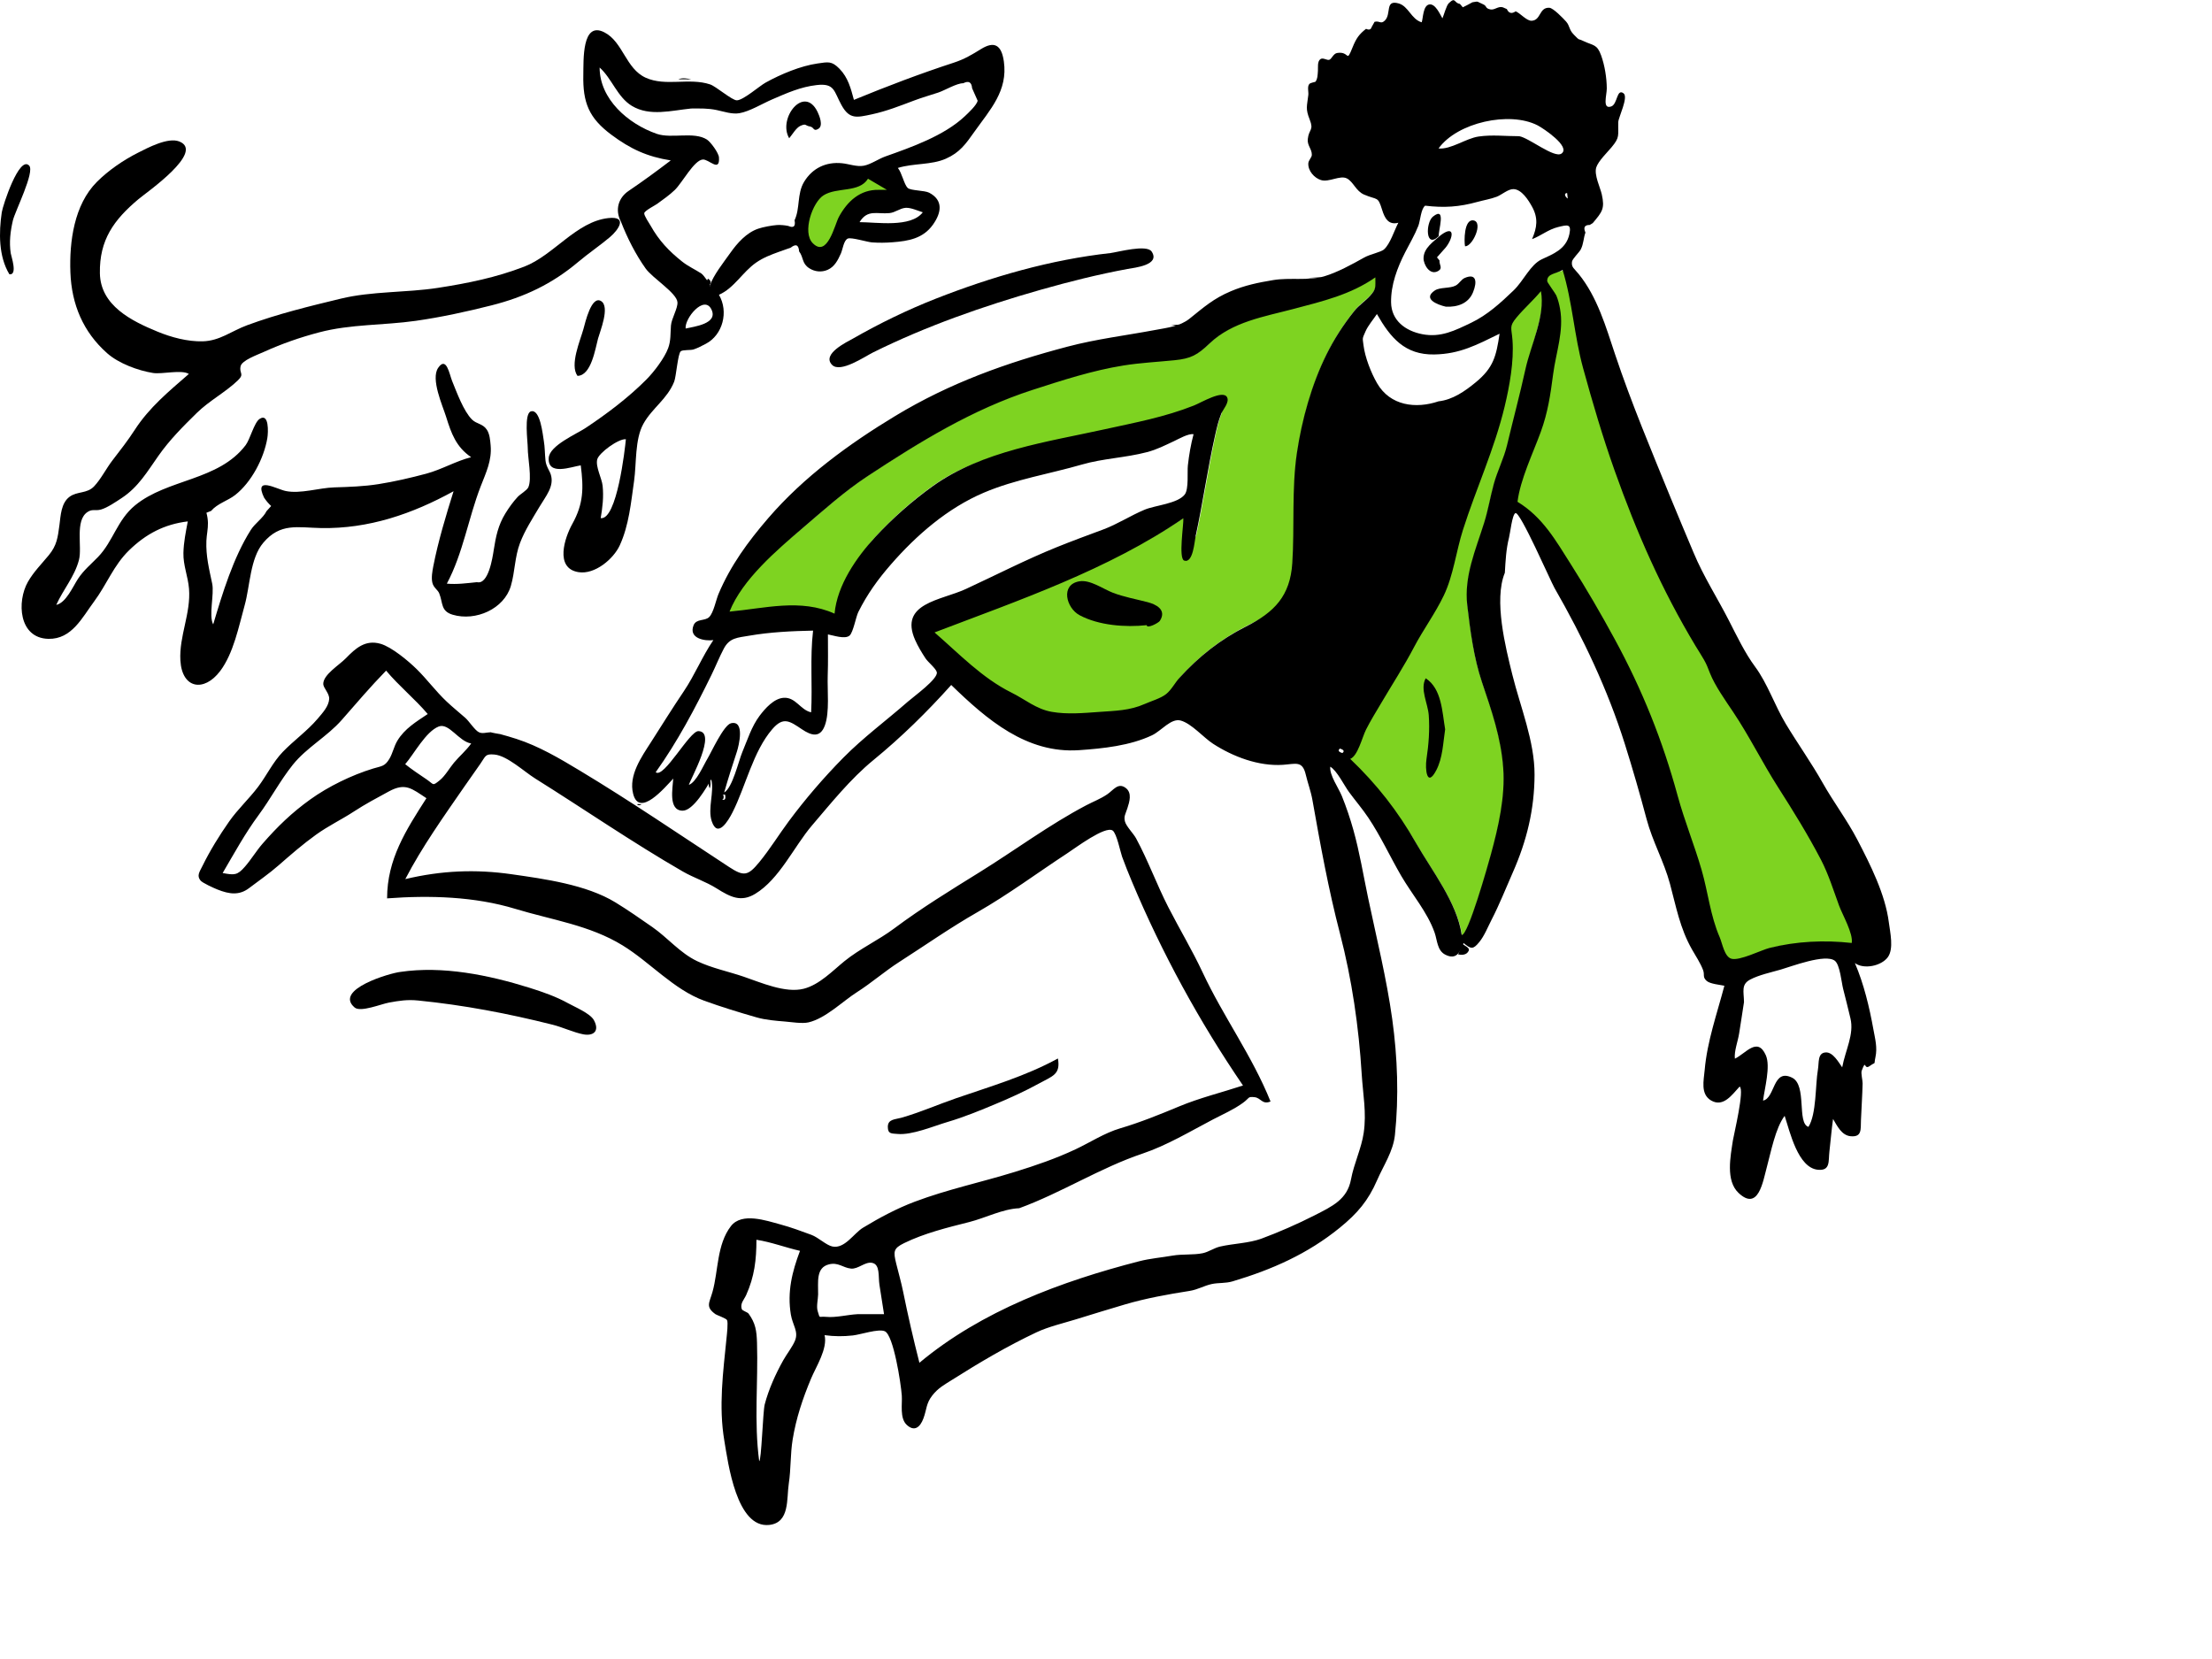 <svg width="640" height="480" viewBox="0 0 640 480" fill="none" xmlns="http://www.w3.org/2000/svg">
<g clip-path="url(#clip0)">
<path fill-rule="evenodd" clip-rule="evenodd" d="M452.444 78.125C455.211 87.169 456.401 96.01 458.724 105.121C461.281 115.149 463.976 125.577 467.477 135.309C474.019 153.499 484.697 165.786 494.763 182.5C502.616 195.539 524.324 239.612 528.362 246.564C530.885 250.908 532.505 257.314 534.238 262.03C535.219 264.699 536.273 271.437 535.808 274.176C528.236 273.331 520.187 272.407 512.779 274.176C510.369 274.752 502.102 279.709 499.779 279.129C497.217 278.489 498.733 274.602 497.762 272.234C495.007 265.519 491.927 258.656 489.914 251.707C487.857 244.603 474.103 200.55 466.315 186.235C462.312 178.879 459.317 171.458 454.855 164.369C450.215 156.997 446.369 149.924 438.75 145.255C439.54 138.871 443.178 131.905 445.286 125.807C447.347 119.842 448.319 114.633 449.074 108.276C449.792 102.238 452.089 96.327 451.211 90.173C450.755 86.972 448.658 84.83 447.883 82C447.437 80.371 446.234 81.803 447.934 79.76C448.728 78.807 451.431 78.803 452.444 78.125ZM446.089 82.841C447.406 89.999 443.067 99.862 441.509 106.922C439.878 114.317 437.927 121.54 436.168 128.884C435.297 132.527 433.622 135.73 432.542 139.258C431.331 143.217 430.77 147.348 429.528 151.323C427.051 159.245 423.637 166.842 424.608 175.274C425.452 182.606 426.462 190.51 428.867 197.474C431.72 205.738 434.403 213.541 435.046 222.348C435.656 230.723 433.621 239.443 431.424 247.469C430.646 250.31 424.775 270.918 422.995 270.622C421.64 261.283 414.403 252.138 409.742 244.043C404.38 234.732 396.527 226.671 388.75 219.257C390.933 218.403 393.005 213.898 394.056 211.773C395.508 208.839 397.196 205.868 398.86 203.054C401.908 197.903 410.501 177.426 413.125 172.298C416.231 166.226 436.953 104.927 436.491 98.575C436.284 95.734 436.12 94.683 437.629 92.534C439.606 89.718 443.827 85.566 446.089 82.841ZM398.111 80C398.111 82.827 398.366 83.341 396.679 85.235C395.252 86.837 393.404 87.995 392.019 89.727C388.914 93.612 386.189 97.822 383.978 102.28C379.682 110.947 376.836 121.202 375.419 130.763C373.855 141.315 374.765 152.14 374.075 162.759C373.818 166.706 373.139 171.368 370.52 174.544C368.178 177.387 363.915 179.47 360.694 181.095C353.32 184.813 347.106 189.728 341.486 195.889C340.115 197.391 339.738 200.815 338.181 202.06C336.609 203.318 331.827 207.05 329.986 207.872C325.707 209.783 309.037 207.975 304.512 207.184C300.001 206.396 293.582 202.634 289.601 200.657C283.951 197.851 276.817 191.902 268.199 182.81C292.604 173.485 320.763 164.69 342.556 149.757C342.68 151.535 345.78 156.45 346.098 154.984C348.135 145.614 349.501 136.119 351.512 126.752C352.046 124.265 352.578 121.769 353.542 119.42C354.025 118.244 348.374 117.341 346.098 118.242C337.617 121.601 328.816 123.24 319.886 125.21C303.429 128.838 284.72 130.229 270.496 140.144C264.428 144.375 258.386 149.777 253.463 155.115C247.998 161.043 242.918 170.817 242.171 179.068C232.292 174.617 219.379 176.539 209.194 177.461C212.89 168.154 224.932 158.976 232.36 152.634C238.495 147.394 244.496 141.965 251.265 137.513C266.368 127.579 281.595 118.173 299.016 112.548C307.637 109.764 316.248 106.953 325.223 105.51C330.116 104.722 335.083 104.481 340.003 103.986C344.802 103.502 346.63 102.476 350.179 99.099C356.809 92.793 365.923 91.387 374.465 89.123C382.862 86.899 390.93 85.007 398.111 80ZM249.971 49.321L261.18 55C256.643 56.841 253.122 58.091 250.615 58.75C246.856 59.739 241.697 74.22 236.859 74.22C232.021 74.22 231.983 61.585 234.375 56.416C235.97 52.969 241.168 50.604 249.971 49.321Z" fill="#7ED321"/>
<path fill-rule="evenodd" clip-rule="evenodd" d="M209.044 231.351C209.748 231.592 210.008 231.136 209.823 229.983C209.118 229.669 208.858 230.124 209.044 231.351ZM453.419 55.834C452.304 55.936 452.935 57.038 453.597 57.45C453.538 56.912 453.479 56.373 453.419 55.834ZM388.391 217.877C389.056 217.368 388.819 216.936 387.681 216.586C387.035 217.112 387.272 217.544 388.391 217.877ZM136.332 215.11C132.717 214.529 129.915 209.048 126.934 210.202C123.202 211.646 119.786 218.166 117.236 221.101C119.202 222.682 121.377 224.101 123.459 225.524C125.606 226.992 125.055 227.511 127.219 225.766C128.794 224.498 130.056 222.212 131.363 220.653C132.932 218.778 134.926 217.112 136.332 215.11ZM219.657 422.741C220.297 422.795 220.731 408.347 221.25 406.359C222.404 401.946 224.415 397.503 226.641 393.534C227.591 391.841 229.288 389.656 230.009 387.917C231.12 385.239 229.323 383.41 228.816 380.335C227.736 373.779 229.168 367.985 231.464 361.906C227.237 360.944 223.159 359.362 218.859 358.702C218.859 364.504 218.285 369.366 215.895 374.687C215.296 376.021 214.09 377.103 214.607 378.734C214.774 379.264 216.251 379.609 216.605 380.098C218.597 382.849 218.918 385.035 219.025 388.465C219.385 399.988 218.126 411.299 219.657 422.741ZM189.715 223.422C192.052 225.397 199.511 211.456 202.077 211.536C207.531 211.705 199.783 225.412 199.308 227.088C201.489 226.31 203.553 221.371 204.72 219.456C205.72 217.815 209.397 209.757 211.498 209.26C215.594 208.291 213.777 215.741 213.204 217.488C211.915 221.419 210.654 225.308 209.529 229.291C211.922 227.985 213.697 220.165 214.772 217.611C216.256 214.08 217.445 210.208 219.76 207.119C221.34 205.012 223.94 202.04 226.791 201.892C230.258 201.711 231.561 205.406 234.685 206.097C235.102 198.223 234.327 190.308 235.248 182.457C229.082 182.586 222.883 182.872 216.796 183.922C213.368 184.513 211.092 184.49 209.403 187.697C208.095 190.182 207.072 192.78 205.836 195.301C201.084 204.996 196.004 214.622 189.715 223.422ZM111.714 194.034C107.212 198.654 103.142 203.432 98.902 208.278C94.65 213.136 88.736 216.253 84.72 221.269C81.05 225.854 78.295 231.131 74.795 235.865C70.922 241.105 67.717 246.975 64.419 252.598C67.818 253.22 68.656 253.29 70.858 250.764C72.681 248.673 74.174 246.156 76.014 244.048C80.292 239.145 84.416 235.152 89.762 231.31C94.987 227.556 101.717 224.271 107.967 222.36C110.404 221.616 111.299 221.804 112.649 219.575C113.617 217.978 113.97 215.978 114.952 214.342C117.073 210.812 120.424 208.828 123.755 206.59C119.991 202.157 115.48 198.535 111.714 194.034ZM412.336 59.509C411.101 60.433 410.936 63.903 410.368 65.344C409.327 67.992 407.85 70.476 406.556 73.004C404.285 77.443 402.399 82.412 402.482 87.503C402.567 92.737 406.624 95.742 411.499 96.691C416.856 97.734 420.967 95.627 425.675 93.375C430.347 91.139 434.203 87.606 437.919 84.037C440.859 81.214 442.734 76.615 446.068 75.031C449.233 73.526 453.119 72.196 454.071 67.731C454.722 64.682 453.483 65.039 450.808 65.69C447.963 66.381 445.902 68.21 443.262 69.192C444.732 65.842 445.085 63.093 443.275 59.81C442.233 57.919 440.279 54.791 437.911 54.715C436.35 54.666 434.486 56.372 433.048 56.921C431.287 57.592 429.337 57.901 427.525 58.4C422.155 59.884 417.851 60.169 412.336 59.509ZM422.917 270.504C424.718 270.805 430.52 250.264 431.316 247.349C433.509 239.322 435.533 230.596 434.925 222.225C434.284 213.396 431.561 205.642 428.768 197.348C426.411 190.349 425.382 182.498 424.524 175.146C423.541 166.703 426.952 159.118 429.427 151.193C430.57 147.531 431.171 143.785 432.176 140.102C433.233 136.227 435.099 132.714 436.044 128.751C437.797 121.402 439.735 114.181 441.365 106.787C442.916 99.753 447.151 91.38 445.841 84.237C443.635 86.904 440.97 89.229 438.791 91.849C436.57 94.523 437.342 94.732 437.611 98.438C438.055 104.558 436.768 111.667 435.343 117.612C432.371 130.008 427.117 141.265 423.282 153.291C421.312 159.474 420.528 166.446 417.74 172.282C415.241 177.514 411.782 182.166 409.131 187.223C406.225 192.765 402.823 197.997 399.645 203.388C398.14 205.942 396.575 208.442 395.238 211.091C394.113 213.324 392.866 218.708 390.662 219.572C398.422 226.997 404.363 234.6 409.711 243.922C414.365 252.036 421.565 261.143 422.917 270.504ZM439.063 145.184C446.388 149.675 450.058 156.273 454.554 163.354C459.038 170.419 463.237 177.651 467.228 185.005C475.169 199.633 481.011 214.164 485.399 230.251C487.378 237.506 490.258 244.551 492.315 251.655C494.215 258.218 494.833 264.897 497.567 271.187C498.322 272.923 498.906 276.764 500.908 277.377C503.267 278.1 509.598 274.863 511.984 274.266C519.733 272.333 527.815 271.943 535.761 272.831C536.226 270.093 533.084 264.694 532.104 262.026C530.486 257.617 529.031 252.916 526.861 248.748C523.123 241.57 518.802 234.588 514.478 227.824C509.896 220.658 506.128 212.97 501.443 205.981C499.281 202.756 496.19 198.405 494.768 194.819C494.065 193.047 493.846 192.363 492.998 190.86C492.259 189.547 491.395 188.253 490.614 186.954C480.763 170.586 473.487 153.973 467.154 136.131C463.687 126.364 460.789 116.533 458.046 106.537C455.467 97.144 454.979 87.456 452.114 78.094C450.43 79.223 447.603 79.065 447.655 81.303C447.665 81.743 450.028 84.876 450.287 85.485C450.81 86.721 451.131 88.026 451.37 89.342C452.534 95.739 450.198 101.944 449.374 108.227C448.576 114.307 447.857 119.285 445.783 124.989C443.539 131.166 439.864 138.709 439.063 145.184ZM270.395 182.982C277.554 189.207 284.186 196.193 292.66 200.398C296.641 202.373 299.805 205.172 304.316 205.959C308.845 206.749 313.516 206.302 318.06 205.979C322.706 205.649 326.909 205.594 331.188 203.685C333.029 202.864 335.829 202.069 337.401 200.813C338.958 199.568 339.939 197.55 341.309 196.049C346.929 189.894 353.145 184.982 360.517 181.268C368.733 177.127 373.28 172.424 373.897 162.948C374.587 152.339 373.677 141.523 375.241 130.98C376.661 121.414 379.499 111.189 383.801 102.523C386.011 98.068 388.736 93.862 391.84 89.981C393.226 88.25 395.073 87.093 396.5 85.493C398.187 83.6 397.933 83.087 397.933 80.262C390.751 85.265 382.684 87.155 374.287 89.378C365.772 91.632 356.609 93.066 350.002 99.345C346.454 102.718 344.625 103.744 339.826 104.226C334.906 104.722 329.94 104.963 325.047 105.749C316.069 107.192 307.464 110 298.84 112.781C281.421 118.402 266.193 127.799 251.091 137.724C244.319 142.175 238.326 147.594 232.186 152.832C224.759 159.169 214.773 167.659 211.077 176.957C221.254 176.037 231.587 173.099 241.464 177.546C242.214 169.281 247.82 161.239 253.289 155.311C258.139 150.055 264.07 144.803 270.004 140.574C284.206 130.455 303.144 127.833 319.676 124.192C328.613 122.223 336.943 120.688 345.429 117.331C347.579 116.481 353.848 112.676 355.031 114.943C355.788 116.391 353.848 118.472 353.365 119.648C352.531 121.678 352.055 123.79 351.571 125.935C349.39 135.613 348.031 145.477 345.921 155.18C345.611 156.609 345.197 163.072 342.628 162.194C340.916 161.609 342.503 151.74 342.38 149.957C320.584 164.881 294.803 173.664 270.395 182.982ZM294.893 349.577C290.049 349.786 285.117 352.393 280.421 353.578C274.091 355.177 267.448 356.805 261.589 359.672C258.471 361.198 258.441 362.091 259.295 365.569C259.966 368.304 260.74 370.951 261.304 373.734C262.705 380.642 264.271 387.462 266.014 394.29C284.053 379.237 307.081 370.724 329.585 364.925C332.769 364.104 336.012 363.852 339.24 363.29C342.067 362.799 345.288 363.149 347.968 362.593C349.69 362.236 351.247 361.076 353.007 360.668C356.815 359.785 361.353 359.715 365.017 358.36C369.92 356.548 375.404 354.152 380.256 351.683C385.551 348.985 389.813 347.015 390.891 341.214C391.746 336.613 393.89 332.315 394.557 327.799C395.425 321.91 394.347 316.678 393.984 310.79C393.144 297.168 391.162 283.399 387.698 270.112C384.376 257.372 382.005 244.33 379.716 231.416C379.27 228.899 378.378 226.58 377.794 224.106C376.821 219.991 374.887 221.046 371.151 221.288C364.162 221.739 356.772 218.952 350.969 215.189C348.228 213.414 344.765 209.353 341.631 208.48C338.839 207.703 335.99 211.473 333.325 212.736C326.957 215.755 319.149 216.571 312.2 217.047C297.039 218.086 285.55 208.22 275.219 198.185C268.284 205.939 260.769 213.312 252.717 219.901C246.081 225.331 240.441 232.382 234.918 238.846C229.729 244.922 225.533 254.37 218.486 258.626C214.377 261.109 211.314 259.538 207.346 257.042C204.197 255.06 200.724 253.979 197.553 252.15C182.913 243.703 169.089 234.163 154.785 225.208C151.657 223.25 146.74 218.643 143.059 218.312C140.331 218.066 140.546 218.748 138.969 221.006C137.44 223.194 135.89 225.367 134.373 227.563C128.426 236.17 122.087 245.055 117.267 254.351C127.759 251.849 137.68 251.464 148.005 252.942C157.505 254.302 169.632 255.944 178.041 261.078C181.633 263.272 185.161 265.735 188.744 268.228C193.242 271.358 196.734 275.734 201.713 278.094C206.008 280.129 210.655 281.051 215.118 282.567C220.134 284.27 227.249 287.445 232.575 286.066C237.114 284.89 240.914 280.866 244.331 278.093C248.776 274.487 254.178 272.02 258.676 268.658C266.648 262.701 274.97 257.61 283.543 252.286C293.781 245.927 303.602 238.618 314.229 233.021C316.318 231.919 318.384 231.156 320.329 229.84C322.157 228.604 323.474 226.34 325.673 227.954C327.629 229.386 326.775 232.026 326.183 233.864C325.629 235.587 325.115 236.139 325.473 237.642C325.806 239.041 327.959 241.187 328.698 242.555C332.191 249.013 334.685 255.946 338.031 262.478C341.287 268.83 344.961 274.942 347.989 281.415C353.966 294.191 362.311 305.512 367.604 318.699C365.166 319.697 364.863 317.642 362.972 317.447C360.905 317.234 361.653 317.627 359.601 319.107C356.849 321.092 353.897 322.346 350.944 323.895C344.369 327.342 337.636 331.399 330.541 333.781C318.354 337.874 307.122 345.107 294.893 349.577ZM504.593 289.928C504.172 292.952 503.631 295.953 503.19 298.971C502.88 301.105 501.685 304.196 501.957 306.307C505.096 304.825 508.475 299.856 510.899 305.291C512.343 308.528 510.533 314.954 510.106 318.438C513.655 317.718 512.853 309.003 518.523 311.816C522.883 313.978 519.832 324.969 523.24 326.039C525.595 322.327 525.207 313.905 525.978 309.486C526.339 307.415 525.821 304.632 528.246 304.498C530.346 304.381 532.009 307.424 533.003 308.815C533.949 303.765 536.504 299.283 535.389 294.634C534.7 291.758 533.994 288.88 533.256 286.015C532.822 284.328 532.361 279.152 530.894 277.993C528.164 275.835 518.192 279.677 515.176 280.543C512.425 281.334 508.918 282.083 506.386 283.416C503.726 284.817 504.542 286.833 504.593 289.928ZM416.223 116.114C420.307 115.667 423.847 113.192 426.981 110.612C432.117 106.384 432.897 103.072 433.873 96.557C427.285 99.767 422.419 102.423 414.987 102.557C406.479 102.71 402.297 97.722 398.384 90.858C397.335 92.458 395.837 94.154 395.071 95.907C394.103 98.122 394.226 97.662 394.506 99.909C394.94 103.379 396.668 107.826 398.425 110.871C402.217 117.445 409.673 118.335 416.223 116.114ZM248.055 380.235H255.779C255.337 377.405 254.894 374.576 254.451 371.746C254.065 369.276 254.706 365.802 252.279 365.372C250.268 365.016 248.273 367.244 246.228 367.044C243.894 366.817 242.552 365.143 239.846 365.816C235.995 366.776 236.765 370.993 236.707 374.532C236.686 375.923 236.15 378.013 236.585 379.364C237.342 381.722 236.71 380.781 239.054 381.011C241.805 381.281 245.22 380.389 248.055 380.235ZM439.549 39.407C442.38 39.857 449.708 45.879 451.777 44.443C454.585 42.493 446.511 37.108 444.857 36.261C436.772 32.117 421.65 35.391 416.215 42.956C419.778 43.302 424.129 40.04 427.783 39.504C431.698 38.929 435.617 39.417 439.549 39.407ZM437.577 195.249C439.881 204.532 444.018 214.479 443.993 224.129C443.967 234.159 441.752 243.262 437.693 252.446C435.662 257.041 433.844 261.686 431.536 266.153C430.469 268.222 429.486 270.757 428.008 272.561C426.186 274.787 425.621 274.622 423.453 272.855C422.485 275.332 421.469 277.886 418.176 276.22C415.805 275.021 415.856 272.048 415.079 269.839C412.999 263.915 408.552 258.806 405.412 253.41C402.192 247.877 399.475 241.926 395.913 236.608C394.198 234.047 392.155 231.662 390.323 229.176C388.934 227.292 386.814 222.934 384.884 221.828C384.629 224.313 387.279 227.93 388.258 230.356C389.543 233.542 390.646 236.818 391.573 240.125C393.375 246.547 394.464 253.259 395.836 259.788C398.288 271.46 401.181 283.057 402.822 294.903C404.349 305.924 404.755 317.312 403.595 328.382C403.097 333.137 400.31 337.158 398.43 341.488C395.875 347.375 392.771 351.046 387.64 355.222C378.321 362.805 368.005 367.343 356.655 370.728C354.538 371.359 352.571 371.085 350.585 371.513C348.356 371.993 346.583 373.128 344.161 373.507C337.909 374.484 331.549 375.634 325.514 377.406C320.756 378.804 316.057 380.259 311.351 381.711C307.765 382.817 303.346 383.846 299.893 385.476C291.376 389.499 283.387 394.219 275.484 399.22C273.167 400.687 271.458 401.575 269.749 403.745C267.901 406.092 268.168 407.752 267.16 410.429C266.22 412.928 264.579 414.336 262.349 412.258C260.265 410.317 261.089 406.22 260.92 403.817C260.665 400.194 258.518 386.341 256.024 385.183C254.223 384.347 248.958 386.145 246.775 386.385C243.945 386.696 241.396 386.689 238.578 386.302C239.509 390.181 236.107 395.425 234.678 398.835C232.242 404.651 230.346 410.316 229.336 416.505C228.648 420.725 228.869 424.962 228.221 429.231C227.552 433.638 228.566 440.547 222.581 441.208C213.081 442.258 210.658 423.252 209.578 416.879C207.883 406.883 209.224 397.034 210.224 386.985C210.306 386.17 210.72 382.59 210.351 381.94C210.051 381.411 207.38 380.497 207.036 380.253C204.025 378.113 205.251 376.975 206.147 373.787C207.86 367.695 207.363 360.084 211.478 354.757C214.626 350.682 221.693 353.158 225.765 354.258C228.799 355.078 231.797 356.181 234.746 357.273C236.784 358.028 239.061 360.287 240.846 360.652C244.407 361.379 247.031 356.832 249.687 355.221C254.479 352.317 259.478 349.646 264.641 347.698C274.129 344.119 283.948 342.064 293.682 339.051C299.642 337.208 305.528 335.192 311.189 332.528C315.373 330.56 319.591 327.789 324.117 326.456C329.818 324.776 335.603 322.441 341.168 320.119C347.086 317.651 353.561 316.068 359.636 314.067C346.99 295.556 336.184 275.755 327.5 255.071C326.498 252.687 325.536 250.288 324.65 247.858C324.198 246.621 323.089 241.075 321.913 240.293C319.776 238.872 311.189 245.312 308.798 246.88C300.129 252.558 291.816 258.765 282.786 263.926C274.965 268.396 267.587 273.579 260.108 278.373C255.989 281.013 252.158 284.379 247.97 287.046C243.793 289.704 238.878 294.655 233.93 295.803C232.084 296.232 228.955 295.708 227.089 295.557C224.459 295.343 221.522 295.107 218.964 294.376C213.948 292.944 208.649 291.318 203.747 289.535C194.936 286.331 188.107 278.427 180.164 273.546C170.59 267.664 159.746 266.198 149.046 262.946C137.339 259.39 124.354 259.002 111.998 259.926C111.998 248.652 117.44 240.196 123.379 230.944C119.101 228.136 117.297 226.386 112.51 228.984C108.958 230.911 105.684 232.645 102.389 234.799C98.811 237.14 95.003 238.936 91.439 241.503C87.566 244.292 84.177 247.252 80.6 250.375C77.911 252.723 74.847 254.858 72.034 256.981C69.255 259.077 66.426 258.774 62.872 257.345C61.825 256.923 58.552 255.452 57.998 254.743C56.882 253.314 57.708 252.317 58.635 250.432C60.779 246.071 63.519 241.645 66.318 237.657C68.817 234.099 72.059 231.127 74.675 227.656C77.159 224.364 78.934 220.539 81.811 217.555C85.029 214.217 88.845 211.538 91.882 207.981C93.397 206.207 95.123 204.315 95.243 202.222C95.335 200.616 93.547 199.06 93.53 197.907C93.492 195.202 98.127 192.451 100.062 190.461C102.903 187.538 105.709 185.013 110.097 186.267C113.318 187.187 118.165 191.247 120.565 193.607C123.585 196.577 126.088 200.015 129.203 202.953C130.954 204.606 132.821 206.114 134.631 207.698C135.701 208.634 137.397 211.319 138.581 211.867C139.639 212.358 140.672 211.894 142.151 211.854C141.485 211.871 144.858 212.439 144.678 212.39C146.274 212.817 147.85 213.281 149.423 213.789C155.89 215.879 161.848 219.404 167.683 222.914C182.504 231.83 196.411 241.332 210.927 250.835C215.227 253.649 216.409 253.449 219.71 249.42C222.79 245.661 225.344 241.484 228.238 237.587C233.007 231.167 238.383 224.922 244.013 219.216C249.809 213.345 256.49 208.429 262.685 202.996C264.405 201.487 271.495 196.392 271.047 194.482C270.794 193.403 268.502 191.582 267.776 190.478C266.693 188.832 265.57 186.974 264.771 185.157C260.065 174.465 272.278 173.733 279.423 170.428C288.147 166.394 296.783 161.937 305.699 158.335C310.176 156.527 314.659 154.876 319.179 153.199C323.34 151.656 327.129 149.153 331.224 147.45C334.24 146.195 340.792 145.717 342.802 143.047C343.988 141.473 343.477 136.5 343.685 134.666C344.03 131.622 344.537 128.595 345.333 125.634C343.838 125.365 341.032 127.007 339.673 127.638C337.056 128.853 334.776 130.049 331.872 130.813C325.659 132.447 319.153 132.633 313.03 134.406C303.713 137.107 293.777 138.669 284.663 142.544C274.169 147.004 265.134 154.85 257.762 163.319C253.957 167.69 250.931 171.892 248.335 177.081C247.662 178.425 246.865 182.928 245.831 183.866C244.514 185.06 241.04 183.804 239.543 183.557C239.543 187.531 239.626 191.511 239.484 195.478C239.332 199.666 240.088 206.09 238.638 209.953C237.279 213.58 234.741 212.83 232.053 211.026C228.481 208.63 226.649 207.255 223.447 210.968C217.877 217.427 215.769 227.461 211.949 235.021C210.697 237.497 207.612 242.682 205.924 237.592C204.695 233.883 206.734 229.152 205.781 225.487C204.479 227.774 200.587 234.576 197.507 234.557C193.269 234.531 194.652 227.951 194.793 225.269C192.294 227.936 184.961 236.651 183.186 229.665C181.823 224.304 185.629 218.983 188.331 214.762C191.476 209.85 194.567 204.863 197.83 200.035C201.023 195.31 203.16 189.956 206.397 185.202C203.929 185.544 199.154 184.737 200.671 180.918C201.465 178.921 203.976 179.76 205.201 178.52C206.478 177.229 207.165 173.563 207.88 171.871C211.401 163.534 216.449 156.679 222.287 149.9C232.603 137.919 245.774 128.355 259.053 120.331C274.876 110.772 291.187 104.959 308.904 100.286C317.299 98.072 325.813 97.054 334.3 95.46C337.822 94.798 341.396 94.425 344.183 92.192C348.339 88.864 351.08 86.399 356.089 84.275C360.137 82.559 363.978 81.767 368.394 81.034C373.125 80.247 378.555 81.293 383.102 79.957C386.881 78.846 391.285 76.434 394.717 74.503C396.446 73.532 399.507 72.984 400.44 72.158C402.242 70.563 403.435 66.587 404.585 64.445C401.739 65.191 400.655 63.169 399.893 60.719C398.626 56.646 398.613 58 394.658 56.294C392.316 55.283 391.558 52.586 389.701 51.629C387.711 50.601 384.552 52.817 382.201 52.097C380.295 51.512 378.431 49.463 378.535 47.282C378.578 46.372 379.537 45.564 379.554 44.823C379.596 43.086 378.177 42.126 378.384 40.221C378.705 37.274 380.202 37.772 378.931 34.578C377.665 31.398 378.159 30.771 378.539 27.475C378.645 26.565 378.177 25.097 378.813 24.323C379.184 23.87 380.541 23.8 380.68 23.572C381.198 22.717 381.214 22.016 381.319 20.45C381.379 19.557 381.103 17.773 382.031 17.113C382.837 16.539 383.981 17.605 384.687 17.267C385.3 16.975 385.831 15.515 386.837 15.339C390.555 14.689 389.42 18.471 391.319 13.751C392.418 11.016 393.263 9.897 395.236 8.342C396.093 8.738 396.628 8.578 396.841 7.861C397.129 7.343 397.419 6.825 397.708 6.308C399.246 5.943 399.467 7.096 400.658 5.964C402.657 4.063 400.6 -0.146 404.638 0.981C407.567 1.798 408.279 5.553 411.342 6.455C411.765 5.232 411.71 1.657 413.489 1.295C415.3 0.927 416.679 4.228 417.338 5.306C417.767 4.379 418.476 1.602 419.182 0.923C421.21 -1.027 420.596 0.863 422.391 1.122C422.673 1.452 422.955 1.783 423.237 2.114C424.176 1.656 425.1 1.172 426.01 0.661C427.978 0.288 427.277 0.492 428.993 1.186C430.366 1.742 429.545 2.377 431.213 2.727C432.424 2.979 433.449 1.722 434.797 2.107C435.189 2.278 435.582 2.45 435.974 2.621C436.529 3.853 437.382 4.071 438.532 3.275C439.887 3.834 441.716 6.08 443.158 6.006C445.917 5.862 445.268 2.065 448.292 2.251C449.414 2.319 452.313 5.335 453.113 6.231C454.234 7.487 453.917 8.572 455.321 9.985C457.357 12.032 456.162 10.934 458.106 11.861C461.002 13.242 462.069 12.72 463.261 16.044C464.299 18.936 464.88 22.533 464.892 25.597C464.898 27.509 463.523 31.725 466.177 30.8C468.039 30.151 467.726 25.535 469.724 26.983C471.244 28.083 468.246 33.964 468.211 35.344C468.111 39.314 468.745 39.632 466.284 42.598C465.118 44.003 462.447 46.592 461.855 48.412C461.155 50.565 463.013 54.294 463.442 56.217C464.372 60.391 463.587 61.272 460.83 64.553C460.534 64.729 460.239 64.907 459.943 65.084C458.471 65.081 458.062 65.815 458.717 67.284C458.131 68.924 458.201 70.504 457.372 72.151C456.919 73.052 454.916 74.874 454.814 75.765C454.634 77.353 455.422 77.631 456.759 79.278C462.15 85.916 464.618 94.518 467.285 102.503C471.981 116.567 477.77 130.284 483.377 144.049C485.562 149.415 487.776 154.568 490.044 159.993C492.866 166.747 496.833 172.914 500.188 179.46C502.506 183.985 504.873 188.952 507.77 192.855C511.416 197.766 513.464 204.078 516.662 209.395C520.076 215.072 524.064 220.668 527.357 226.511C530.507 232.099 534.398 237.215 537.389 242.955C541.122 250.121 545.47 258.731 546.497 266.852C546.861 269.73 547.993 274.477 546.207 276.939C544.358 279.488 539.266 280.554 536.682 278.651C539.266 284.666 540.872 291.405 542.032 297.837C542.532 300.616 543.23 303.069 542.618 305.908C542.07 308.446 542.978 306.968 540.929 308.453C539.212 309.695 540.006 306.192 538.657 309.764C538.373 310.517 538.931 312.607 538.91 313.481C538.833 316.991 538.571 320.564 538.434 324.094C538.331 326.773 538.762 329.032 535.472 328.749C532.834 328.522 531.528 325.721 530.358 323.744C529.918 326.891 529.666 330.033 529.303 333.189C528.981 335.989 529.624 338.755 526.039 338.453C520.161 337.957 517.844 327.304 516.354 322.853C513.676 326.381 512.374 333.387 511.196 337.702C510.075 341.809 508.767 350.552 503.036 345.173C499.218 341.59 500.697 334.54 501.382 329.954C501.608 328.441 504.832 315.149 503.324 314.383C501.169 316.689 498.659 320.456 495.11 318.423C491.921 316.596 492.959 312.537 493.213 309.607C493.935 301.272 496.795 293.282 498.916 285.205C497.709 284.935 494.776 284.695 493.782 283.797C492.508 282.646 493.294 282.087 492.734 280.617C491.978 278.625 490.62 276.602 489.547 274.711C486.052 268.547 484.975 262.403 483.169 255.696C481.425 249.217 478.139 243.515 476.397 236.954C474.465 229.685 472.408 222.542 470.129 215.302C465.153 199.486 457.986 184.427 449.745 170.082C448.663 168.199 439.799 147.855 438.463 148.456C437.511 148.885 436.966 154.149 436.602 155.572C435.76 158.866 435.595 162.329 435.397 165.725C432.149 173.644 435.606 187.309 437.577 195.249Z" fill="black"/>
<path fill-rule="evenodd" clip-rule="evenodd" d="M137.99 168.439C141.299 169.229 142.483 161.515 142.854 159.127C143.453 155.255 144.141 151.925 146.226 148.54C147.241 146.893 148.453 145.2 149.768 143.781C150.536 142.954 152.46 141.877 152.861 140.99C153.972 138.538 152.681 132.373 152.696 129.613C152.706 127.841 151.547 119.596 153.627 119.021C156.329 118.272 157.033 125.792 157.332 127.485C157.674 129.423 157.618 131.292 157.824 133.21C158.015 135 158.99 136.108 159.363 137.301C160.43 140.71 157.896 143.573 156.08 146.644C154.059 150.062 151.871 153.383 150.452 157.115C148.913 161.163 149.011 165.427 147.807 169.526C145.85 176.187 137.643 179.819 130.995 177.865C127.461 176.826 128.204 174.438 127.085 171.686C126.66 170.641 125.469 170.061 125.115 168.674C124.739 167.205 125.083 165.294 125.371 163.811C126.77 156.631 129.038 149.114 131.23 142.129C119.301 148.7 106.667 153.029 92.93 152.783C86.102 152.66 81.128 151.194 76.182 157.029C72.349 161.551 72.354 169.503 70.789 175.126C69.092 181.231 67.561 189.05 63.695 194.157C59.033 200.322 52.666 199.307 52.191 191.087C51.785 184.079 55.271 177.437 54.687 170.323C54.393 166.744 52.983 163.59 53.07 159.965C53.144 156.85 53.755 153.924 54.332 150.857C47.509 151.684 42.224 154.489 37.377 159.193C32.838 163.598 30.945 169.036 27.198 174.073C23.778 178.669 20.751 184.994 14 184.837C5.383 184.637 4.841 174.026 8.072 168.355C9.724 165.457 12.018 163.188 14.118 160.634C16.442 157.808 16.717 155.539 17.196 151.929C17.56 149.176 17.661 145.539 20.137 143.724C22.365 142.089 25.161 142.884 27.222 140.718C29.193 138.648 30.749 135.513 32.52 133.224C34.731 130.366 37.02 127.413 38.987 124.379C43.218 117.848 48.779 113.304 54.639 108.194C52.514 106.869 46.911 108.333 44.279 107.914C39.954 107.224 34.358 105.165 31.008 102.204C24.053 96.055 20.711 88.058 20.368 78.815C20.039 69.938 21.431 59.231 28.027 52.634C31.389 49.271 35.693 46.328 39.941 44.184C42.769 42.757 48.593 39.644 51.863 40.929C59.413 43.899 42.338 55.711 40.086 57.6C32.913 63.621 28.735 69.432 28.902 79.063C29.063 88.428 38.085 92.88 45.631 95.978C49.544 97.585 54.272 98.874 58.644 98.756C63.598 98.624 66.968 95.778 71.481 94.109C80.363 90.824 89.476 88.615 98.632 86.402C107.648 84.221 117.456 84.714 126.689 83.29C135.37 81.951 143.48 80.301 151.685 77.144C160.181 73.875 166.734 64.125 176.001 63.099C181.748 62.463 178.939 66.532 176.456 68.619C173.484 71.115 170.258 73.29 167.285 75.795C159.712 82.174 151.778 85.927 142.18 88.359C135.207 90.124 127.689 91.776 120.28 92.829C110.925 94.16 101.51 93.744 92.32 96.167C86.879 97.602 81.596 99.428 76.463 101.759C74.36 102.713 70.011 104.242 69.622 105.94C69.117 108.138 70.875 108.094 68.756 110.118C65.185 113.529 60.541 115.94 56.935 119.479C52.918 123.422 49.097 127.245 45.844 131.868C42.616 136.453 40.039 140.898 35.26 144.061C33.675 145.11 30.986 146.948 29.185 147.43C27.528 147.874 26.771 147.195 25.352 148.117C21.579 150.568 23.84 158.223 22.844 162.013C21.57 166.867 18.309 170.511 16.279 175.014C19.12 174.399 21.103 169.694 22.564 167.474C24.201 164.985 26.274 163.308 28.358 161.157C32.738 156.634 33.897 150.449 39.104 146.191C48.536 138.478 63.198 139.143 71.068 128.804C72.342 127.129 73.54 122.288 75.069 121.234C77.871 119.305 77.633 125.071 77.345 126.782C76.36 132.625 72.757 139.53 68.046 143.217C65.915 144.888 62.933 145.652 61.083 147.819C60.629 147.998 60.177 148.179 59.724 148.359C59.995 149.322 60.142 150.301 60.164 151.295C60.207 153.032 59.786 154.727 59.715 156.479C59.539 160.889 60.515 164.66 61.398 168.885C62.031 171.903 60.33 178.193 61.685 180.654C64.363 171.665 67.513 161.284 72.587 153.296C73.786 151.406 76.164 149.846 77.108 147.9C77.556 147.402 78.005 146.903 78.454 146.405C77.667 145.676 76.982 144.864 76.399 143.968C73.356 137.573 80.023 141.527 82.682 142.07C86.958 142.943 92.286 141.149 96.726 141.015C101.053 140.884 105.32 140.739 109.549 140.068C114.117 139.343 118.855 138.248 123.324 137.05C127.81 135.846 131.955 133.369 136.316 132.281C131.957 129.301 130.577 125.422 129.069 120.578C128.078 117.393 124.557 109.664 126.773 106.431C129.175 102.925 130.033 108.317 130.811 110.227C132.129 113.456 134.124 118.965 136.566 121.388C137.883 122.695 139.661 122.551 140.837 124.293C141.702 125.575 141.819 127.347 141.954 128.833C142.355 133.221 140.62 136.734 139.073 140.729C135.464 150.043 134.006 160.005 129.286 168.866C132.157 169.141 135.128 168.729 137.99 168.439Z" fill="black"/>
<path fill-rule="evenodd" clip-rule="evenodd" d="M198.375 95.053C200.678 94.511 207.927 93.72 205.824 89.498C203.696 85.226 198.032 92.134 198.375 95.053ZM266.994 61.425C265.641 61.005 263.495 60.026 262.047 60.13C260.331 60.253 259.055 61.497 257.314 61.661C253.761 61.997 251.013 60.481 248.692 64.275C253.631 64.275 263.512 65.95 266.994 61.425ZM173.801 149.91C178.502 150.566 180.838 129.804 181.086 127.084C178.978 126.868 173.295 131.009 172.798 132.916C172.254 135.012 174.129 138.374 174.357 140.552C174.694 143.776 174.336 146.736 173.801 149.91ZM199.997 31.395C194.337 31.947 188.004 33.779 182.81 30.631C178.598 28.08 177.038 22.697 173.49 19.537C173.49 28.65 181.685 35.831 190.024 38.723C194.27 40.195 200.776 37.975 204.527 40.374C205.615 41.07 207.934 44.239 208.019 45.548C208.31 50.01 205.129 46.016 203.328 46.154C200.824 46.345 197.34 52.944 195.253 54.951C193.684 56.46 191.912 57.685 190.139 58.982C189.554 59.41 186.551 60.929 186.401 61.664C186.269 62.315 187.916 64.711 188.263 65.329C190.65 69.583 193.527 72.632 197.301 75.633C199.16 77.112 201.097 77.935 202.962 79.163C203.569 79.565 206.043 82.934 205.324 82.792C206.363 79.636 209.322 75.981 211.291 73.19C213.309 70.33 215.969 67.333 219.352 66.174C220.838 65.665 223.299 65.228 224.846 65.103C225.932 65.065 227.008 65.154 228.073 65.371C229.624 66.055 230.231 65.504 229.893 63.717C231.523 60.333 230.563 56.073 232.634 52.636C235.066 48.601 239.043 46.773 243.6 47.227C245.648 47.432 247.854 48.31 249.882 47.952C251.891 47.597 254.168 45.976 256.134 45.277C263.772 42.561 273.197 39.261 279.185 33.603C280.094 32.746 282.66 30.366 282.862 29.133C282.327 27.93 281.794 26.728 281.26 25.526C281.12 23.764 280.262 23.283 278.688 24.085C276.833 24.046 273.316 26.174 271.46 26.783C269.103 27.556 266.733 28.236 264.415 29.109C260.39 30.624 256.472 32.181 252.247 33.082C247.871 34.014 245.789 34.583 243.486 30.438C241.234 26.386 241.554 24.017 236.313 24.609C231.642 25.136 227.727 26.899 223.42 28.758C220.56 29.993 216.834 32.267 213.925 32.754C211.77 33.115 209.443 32.276 207.366 31.843C204.743 31.297 202.664 31.393 199.997 31.395ZM254.258 54.926H256.611C254.787 53.855 252.962 52.782 251.139 51.71C248.571 55.855 242.153 54.052 238.263 56.522C235.067 58.55 232.068 67.193 235.135 70.341C239.399 74.716 241.498 65.008 242.708 62.772C245.172 58.22 248.882 54.811 254.258 54.926ZM179.688 64.204C177.779 60.602 179.031 57.158 181.864 55.246C185.951 52.489 190.065 49.469 194.073 46.414C187.261 45.346 182.379 43.093 176.825 38.938C170.417 34.144 168.593 29.714 168.773 21.616C168.863 17.552 168.294 5.999 174.855 9.353C180.276 12.123 181.023 19.872 186.855 22.498C192.615 25.092 199.401 22.402 205.46 24.422C207.184 24.998 211.796 29.046 213.198 29.027C215.059 29.001 219.734 24.888 221.494 23.911C225.909 21.462 231.621 19.073 236.54 18.366C239.629 17.923 240.635 17.605 242.874 19.882C245.381 22.432 246.167 25.584 247.062 28.896C256.574 24.98 266.182 21.325 275.962 18.131C279.068 17.117 281.201 15.82 283.851 14.186C287.645 11.846 289.756 12.929 290.446 17.767C291.661 26.288 286.454 31.738 281.928 38.117C279.433 41.634 277.728 44.119 273.671 45.915C269.447 47.784 264.364 47.182 259.777 48.587C260.954 50.02 261.576 53.358 262.612 54.365C263.455 55.184 267.489 55.048 268.85 55.763C272.927 57.906 272.443 61.484 269.916 65.021C267.066 69.011 262.852 69.747 258.248 70.094C256.187 70.249 254.349 70.278 252.287 70.132C250.952 70.038 246.305 68.596 245.299 69.023C244.107 69.528 243.83 72.157 243.288 73.357C242.426 75.266 241.467 77.197 239.438 78.079C237.682 78.841 235.703 78.635 234.107 77.588C231.967 76.187 232.554 74.532 231.207 72.732C231.08 70.837 230.272 70.478 228.782 71.653C227.645 72.051 226.509 72.454 225.375 72.86C223.029 73.714 220.838 74.538 218.773 75.974C214.818 78.723 212.422 83.361 208.014 85.293C210.891 90.209 209.094 96.897 204.254 99.45C203.163 100.025 201.827 100.732 200.667 101.105C199.804 101.383 197.543 101.157 196.96 101.64C196.115 102.339 195.65 108.962 195.058 110.437C193.023 115.51 188.702 118.034 186.144 122.636C183.649 127.126 184.185 134.095 183.459 139.153C182.559 145.418 181.988 151.994 179.305 157.807C177.511 161.696 172.126 166.307 167.372 165.541C160.383 164.414 163.422 155.484 165.565 151.635C168.872 145.7 168.868 141.209 168.03 134.643C165.27 135.053 158.433 137.753 158.761 132.494C158.986 128.908 166.729 125.62 169.443 123.818C175.577 119.747 181.855 115.01 187.035 109.793C189.176 107.637 192.241 103.655 193.331 100.706C194.124 98.553 193.954 96.46 194.127 94.21C194.285 92.139 196.103 89.294 196.013 87.484C195.879 84.799 188.81 80.509 186.788 77.666C183.908 73.616 181.487 68.827 179.688 64.204Z" fill="black"/>
<path fill-rule="evenodd" clip-rule="evenodd" d="M321.29 73.22C323.457 72.937 331.784 70.629 333.214 72.789C335.823 76.73 328.154 77.463 326.225 77.82C317.702 79.397 309.365 81.493 301.1 83.84C284.66 88.51 267.898 94.371 252.586 101.978C250.188 103.169 243.141 108.018 240.741 105.568C237.64 102.405 245.163 98.895 246.886 97.909C254.524 93.54 262.594 89.621 270.791 86.403C286.937 80.066 303.997 75.127 321.29 73.22Z" fill="black"/>
<path fill-rule="evenodd" clip-rule="evenodd" d="M115.8 281.21C128.03 279.386 141.317 282.078 153.186 285.791C156.989 286.981 160.953 288.362 164.434 290.302C166.309 291.345 170.768 293.203 171.829 295.155C173.6 298.41 171.618 299.798 168.769 299.263C166.061 298.754 162.733 297.196 159.905 296.485C146.959 293.226 134.091 290.782 120.979 289.478C117.842 289.165 115.564 289.529 112.54 290.08C110.28 290.492 104.313 292.948 102.614 291.508C96.475 286.304 112.878 281.534 115.8 281.21Z" fill="black"/>
<path fill-rule="evenodd" clip-rule="evenodd" d="M306.085 306.25C306.913 310.89 304.554 311.322 300.612 313.491C296.586 315.706 292.564 317.525 288.311 319.313C283.729 321.239 278.927 323.215 274.154 324.62C270.111 325.812 263.876 328.481 259.677 328.085C257.983 327.926 256.888 328.147 256.875 326.048C256.863 323.771 259.004 323.907 260.771 323.404C266.179 321.865 271.415 319.554 276.732 317.721C286.746 314.272 296.777 311.359 306.085 306.25Z" fill="black"/>
<path fill-rule="evenodd" clip-rule="evenodd" d="M2.718 79.362C-0.418 74.185 -0.355 67.283 0.513 61.433C0.805 59.461 5.563 44.883 8.438 47.913C10.143 49.71 4.339 61.159 3.731 63.775C2.998 66.93 2.621 70.05 3.105 73.274C3.236 74.146 5.189 79.678 2.718 79.362Z" fill="black"/>
<path fill-rule="evenodd" clip-rule="evenodd" d="M167.084 108.75C164.787 105.609 167.862 98.58 168.793 95.241C169.366 93.183 171.118 85.454 173.895 87.104C176.591 88.706 173.573 95.95 173.033 97.951C172.233 100.918 171.068 108.675 167.084 108.75Z" fill="black"/>
<path fill-rule="evenodd" clip-rule="evenodd" d="M421.875 276.138C422.297 275.134 422.719 274.13 423.141 273.125C424.214 273.94 425.711 274.341 424.619 275.577C423.948 276.338 422.818 276.336 421.875 276.138Z" fill="black"/>
<path fill-rule="evenodd" clip-rule="evenodd" d="M383.125 80.173C381.244 80.462 379.989 80.477 378.125 80.433C379.792 80.347 381.459 80.26 383.125 80.173Z" fill="black"/>
<path fill-rule="evenodd" clip-rule="evenodd" d="M444.069 226.25C444.065 225 444.06 223.749 444.056 222.5C444.06 223.752 444.065 225.001 444.069 226.25Z" fill="black"/>
<path fill-rule="evenodd" clip-rule="evenodd" d="M141.568 132.5C141.564 131.249 141.56 129.999 141.557 128.75C141.561 130.001 141.565 131.251 141.568 132.5Z" fill="black"/>
<path fill-rule="evenodd" clip-rule="evenodd" d="M200 22.971C198.75 22.963 197.499 22.956 196.25 22.948C197.506 22.44 198.753 22.684 200 22.971Z" fill="black"/>
<path fill-rule="evenodd" clip-rule="evenodd" d="M208.462 408.125C208.447 408.959 208.43 409.793 208.413 410.625C208.429 409.79 208.445 408.957 208.462 408.125Z" fill="black"/>
<path fill-rule="evenodd" clip-rule="evenodd" d="M50.625 108.427C51.253 108.434 51.879 108.44 52.5 108.448C51.871 108.442 51.248 108.434 50.625 108.427Z" fill="black"/>
<path fill-rule="evenodd" clip-rule="evenodd" d="M403.453 329.375C403.443 328.54 403.433 327.705 403.422 326.875C403.432 327.711 403.442 328.543 403.453 329.375Z" fill="black"/>
<path fill-rule="evenodd" clip-rule="evenodd" d="M435.254 165.625C435.293 164.79 435.332 163.957 435.371 163.125C435.332 163.96 435.293 164.793 435.254 165.625Z" fill="black"/>
<path fill-rule="evenodd" clip-rule="evenodd" d="M378.506 39.375C378.461 40.209 378.416 41.044 378.369 41.875C378.414 41.04 378.46 40.208 378.506 39.375Z" fill="black"/>
<path fill-rule="evenodd" clip-rule="evenodd" d="M539.05 313.75C539.058 312.915 539.067 312.081 539.075 311.25C539.066 312.085 539.058 312.917 539.05 313.75Z" fill="black"/>
<path fill-rule="evenodd" clip-rule="evenodd" d="M290.348 25.625C290.325 24.79 290.302 23.955 290.277 23.125C290.3 23.961 290.324 24.793 290.348 25.625Z" fill="black"/>
<path fill-rule="evenodd" clip-rule="evenodd" d="M29.009 79.375C29.045 78.54 29.08 77.706 29.116 76.875C29.079 77.71 29.045 78.543 29.009 79.375Z" fill="black"/>
<path fill-rule="evenodd" clip-rule="evenodd" d="M254.375 70.317C255.002 70.314 255.629 70.311 256.25 70.308C255.62 70.311 254.998 70.314 254.375 70.317Z" fill="black"/>
<path fill-rule="evenodd" clip-rule="evenodd" d="M464.749 28.125C464.708 27.29 464.667 26.457 464.626 25.625C464.667 26.46 464.708 27.292 464.749 28.125Z" fill="black"/>
<path fill-rule="evenodd" clip-rule="evenodd" d="M52.812 157.5C52.813 158.335 52.813 159.17 52.813 160C52.812 159.164 52.812 158.332 52.812 157.5Z" fill="black"/>
<path fill-rule="evenodd" clip-rule="evenodd" d="M542.889 302.5C542.837 301.666 542.787 300.832 542.736 300C542.787 300.835 542.838 301.667 542.889 302.5Z" fill="black"/>
<path fill-rule="evenodd" clip-rule="evenodd" d="M231.875 295.967C232.502 295.947 233.129 295.928 233.75 295.908C233.121 295.928 232.498 295.948 231.875 295.967Z" fill="black"/>
<path fill-rule="evenodd" clip-rule="evenodd" d="M435.386 182.5C435.337 181.666 435.288 180.832 435.239 180C435.288 180.834 435.337 181.667 435.386 182.5Z" fill="black"/>
<path fill-rule="evenodd" clip-rule="evenodd" d="M135.625 280.929C134.791 280.935 133.958 280.941 133.125 280.946C133.959 280.941 134.791 280.935 135.625 280.929Z" fill="black"/>
<path fill-rule="evenodd" clip-rule="evenodd" d="M115.625 280.82C114.791 280.898 113.958 280.977 113.125 281.055C113.959 280.976 114.792 280.898 115.625 280.82Z" fill="black"/>
<path fill-rule="evenodd" clip-rule="evenodd" d="M434.715 176.875C434.697 176.25 434.678 175.624 434.66 175C434.678 175.625 434.697 176.25 434.715 176.875Z" fill="black"/>
<path fill-rule="evenodd" clip-rule="evenodd" d="M462.865 55C462.829 54.374 462.795 53.749 462.76 53.125C462.796 53.751 462.83 54.376 462.865 55Z" fill="black"/>
<path fill-rule="evenodd" clip-rule="evenodd" d="M271.555 60.625C271.56 59.999 271.565 59.375 271.57 58.75C271.566 59.376 271.561 60 271.555 60.625Z" fill="black"/>
<path fill-rule="evenodd" clip-rule="evenodd" d="M184.592 232.638C184.936 232.658 185.28 232.678 185.625 232.698C184.854 233.362 183.953 232.679 184.592 232.638Z" fill="black"/>
<path fill-rule="evenodd" clip-rule="evenodd" d="M222.5 295.323C222.919 295.316 223.336 295.308 223.75 295.302C223.33 295.31 222.915 295.316 222.5 295.323Z" fill="black"/>
<path fill-rule="evenodd" clip-rule="evenodd" d="M542.258 297.5C542.211 296.874 542.164 296.249 542.117 295.625C542.165 296.251 542.211 296.875 542.258 297.5Z" fill="black"/>
<path fill-rule="evenodd" clip-rule="evenodd" d="M54.767 174.375C54.714 175.001 54.661 175.626 54.608 176.25C54.661 175.624 54.714 174.999 54.767 174.375Z" fill="black"/>
<path fill-rule="evenodd" clip-rule="evenodd" d="M341.25 93.897C340.502 94.454 339.599 94.143 338.75 94.124C339.584 94.048 340.417 93.973 341.25 93.897Z" fill="black"/>
<path fill-rule="evenodd" clip-rule="evenodd" d="M538.423 321.875C538.433 321.249 538.443 320.623 538.452 320C538.442 320.627 538.433 321.251 538.423 321.875Z" fill="black"/>
<path fill-rule="evenodd" clip-rule="evenodd" d="M397.114 345C397.163 344.374 397.212 343.748 397.261 343.125C397.212 343.752 397.163 344.376 397.114 345Z" fill="black"/>
<path fill-rule="evenodd" clip-rule="evenodd" d="M43.75 107.776C44.169 107.8 44.587 107.824 45 107.849C44.581 107.825 44.165 107.8 43.75 107.776Z" fill="black"/>
<path fill-rule="evenodd" clip-rule="evenodd" d="M321.25 73.336C320.416 73.404 319.584 73.471 318.75 73.539C319.584 73.471 320.416 73.404 321.25 73.336Z" fill="black"/>
<path fill-rule="evenodd" clip-rule="evenodd" d="M261.021 405C260.965 405.625 260.909 406.251 260.854 406.875C260.909 406.247 260.965 405.624 261.021 405Z" fill="black"/>
<path fill-rule="evenodd" clip-rule="evenodd" d="M138.125 168.343C137.292 168.406 136.459 168.468 135.625 168.532C136.459 168.468 137.292 168.406 138.125 168.343Z" fill="black"/>
<path fill-rule="evenodd" clip-rule="evenodd" d="M243.125 380.412C244.791 380.346 246.458 380.279 248.125 380.214C246.459 380.279 244.791 380.345 243.125 380.412Z" fill="black"/>
<path fill-rule="evenodd" clip-rule="evenodd" d="M395.251 321.875C395.292 320.832 395.334 319.79 395.374 318.75C395.333 319.792 395.292 320.834 395.251 321.875Z" fill="black"/>
<path fill-rule="evenodd" clip-rule="evenodd" d="M428.75 39.801C429.791 39.725 430.833 39.65 431.875 39.574C430.834 39.65 429.791 39.725 428.75 39.801Z" fill="black"/>
<path fill-rule="evenodd" clip-rule="evenodd" d="M131.25 252.087C132.292 252.154 133.334 252.221 134.375 252.288C133.333 252.221 132.291 252.154 131.25 252.087Z" fill="black"/>
<path fill-rule="evenodd" clip-rule="evenodd" d="M205.344 228.125C204.904 227.187 204.927 226.354 205.415 225.625C205.676 226.476 205.652 227.309 205.344 228.125Z" fill="black"/>
<path fill-rule="evenodd" clip-rule="evenodd" d="M504.673 287.5C504.683 288.335 504.691 289.17 504.702 290C504.693 289.164 504.684 288.332 504.673 287.5Z" fill="black"/>
<path fill-rule="evenodd" clip-rule="evenodd" d="M254.077 369.375C254.067 368.54 254.057 367.705 254.048 366.875C254.058 367.713 254.068 368.544 254.077 369.375Z" fill="black"/>
<path fill-rule="evenodd" clip-rule="evenodd" d="M224.375 285.833C225.209 285.903 226.042 285.973 226.875 286.043C226.041 285.973 225.209 285.902 224.375 285.833Z" fill="black"/>
<path fill-rule="evenodd" clip-rule="evenodd" d="M208.79 231.199C208.661 230.194 208.842 229.822 209.335 230.079C209.464 231.023 209.283 231.396 208.79 231.199Z" fill="black"/>
<path fill-rule="evenodd" clip-rule="evenodd" d="M239.7 188.75C239.692 189.376 239.683 190.001 239.675 190.625C239.684 189.999 239.692 189.374 239.7 188.75Z" fill="black"/>
<path fill-rule="evenodd" clip-rule="evenodd" d="M526.57 307.5C526.565 306.874 526.56 306.249 526.555 305.625C526.559 306.251 526.565 306.875 526.57 307.5Z" fill="black"/>
<path fill-rule="evenodd" clip-rule="evenodd" d="M436.875 39.69C437.708 39.688 438.542 39.687 439.375 39.685C438.541 39.687 437.708 39.688 436.875 39.69Z" fill="black"/>
<path fill-rule="evenodd" clip-rule="evenodd" d="M416.25 116.038L418.75 115.837L416.25 116.038Z" fill="black"/>
<path fill-rule="evenodd" clip-rule="evenodd" d="M376.875 220.947C376.457 220.941 376.038 220.934 375.625 220.927C376.045 220.934 376.46 220.941 376.875 220.947Z" fill="black"/>
<path fill-rule="evenodd" clip-rule="evenodd" d="M391.505 340C391.544 339.375 391.582 338.749 391.62 338.125C391.581 338.752 391.543 339.376 391.505 340Z" fill="black"/>
<path fill-rule="evenodd" clip-rule="evenodd" d="M295 349.664C294.581 349.679 294.163 349.696 293.75 349.711C294.17 349.695 294.585 349.679 295 349.664Z" fill="black"/>
<path fill-rule="evenodd" clip-rule="evenodd" d="M239.681 191.25C239.685 191.876 239.69 192.503 239.694 193.125C239.691 192.498 239.686 191.873 239.681 191.25Z" fill="black"/>
<path fill-rule="evenodd" clip-rule="evenodd" d="M201.875 30.937C201.248 30.938 200.621 30.938 200 30.938C200.629 30.938 201.253 30.938 201.875 30.937Z" fill="black"/>
<path fill-rule="evenodd" clip-rule="evenodd" d="M204.847 80.625C205.731 81.2 205.862 81.825 205.239 82.5C204.236 82.421 204.107 81.797 204.847 80.625Z" fill="black"/>
<path fill-rule="evenodd" clip-rule="evenodd" d="M251.875 54.669C252.708 54.681 253.543 54.694 254.375 54.706C253.542 54.694 252.707 54.681 251.875 54.669Z" fill="black"/>
<path fill-rule="evenodd" clip-rule="evenodd" d="M234.065 65C234.063 65.626 234.062 66.252 234.06 66.875C234.062 66.248 234.063 65.624 234.065 65Z" fill="black"/>
<path fill-rule="evenodd" clip-rule="evenodd" d="M218.75 66.047L221.25 65.828L218.75 66.047Z" fill="black"/>
<path fill-rule="evenodd" clip-rule="evenodd" d="M331.774 180.878C325.65 181.552 317.863 180.967 312.331 177.986C308.496 175.919 306.718 169.145 312.287 168.193C315.414 167.658 319.167 170.413 321.931 171.477C325.222 172.742 328.656 173.338 332.044 174.225C334.344 174.827 337.685 176.347 335.585 179.635C335.206 180.228 331.817 182.018 331.774 180.878Z" fill="black"/>
<path fill-rule="evenodd" clip-rule="evenodd" d="M418.125 211.005C417.525 214.937 417.435 219.279 415.549 222.872C412.83 228.052 412.293 222.503 412.722 219.657C413.354 215.461 413.696 211.164 413.381 206.923C413.124 203.448 410.785 199.378 412.497 196.25C417.17 199.277 417.265 206.045 418.125 211.005Z" fill="black"/>
<path fill-rule="evenodd" clip-rule="evenodd" d="M418.338 88.735C415.753 88.143 411.525 86.434 415.168 84.024C416.648 83.044 419.565 83.514 421.218 82.596C422.219 82.04 422.787 80.851 423.79 80.419C427.116 78.989 427.457 81.431 426.206 84.538C424.881 87.824 421.702 88.894 418.338 88.735Z" fill="black"/>
<path fill-rule="evenodd" clip-rule="evenodd" d="M416.842 68.05C421.09 64.874 420.512 68.841 418.267 71.635C417.433 72.577 416.596 73.519 415.759 74.459L416.493 75.358C416.367 76.636 417.562 77.581 416.097 78.418C413.68 79.801 411.864 76.533 411.875 74.724C411.892 71.722 414.849 69.839 416.842 68.05Z" fill="black"/>
<path fill-rule="evenodd" clip-rule="evenodd" d="M416.295 68.305C412.33 72.192 412.478 64.365 414.586 62.678C418.632 59.439 416.026 66.953 416.295 68.305Z" fill="black"/>
<path fill-rule="evenodd" clip-rule="evenodd" d="M423.876 71.246C423.594 69.867 423.557 63.336 426.303 63.771C429.29 64.243 426.001 71.451 423.876 71.246Z" fill="black"/>
<path fill-rule="evenodd" clip-rule="evenodd" d="M418.75 89.036C419.169 89.054 419.587 89.072 420 89.089C419.58 89.072 419.165 89.054 418.75 89.036Z" fill="black"/>
<path fill-rule="evenodd" clip-rule="evenodd" d="M228.336 40C224.954 34.238 232.673 24.4 236.538 32.363C237.062 33.441 238.249 36.348 236.821 37.242C235.288 38.202 235.616 36.807 234.355 36.597C232.851 36.346 233.343 35.645 231.596 36.407C230.355 36.948 229.194 39.006 228.336 40Z" fill="black"/>
</g>
<defs>
<clipPath id="clip0">
<rect width="640" height="480" fill="white"/>
</clipPath>
</defs>
</svg>
